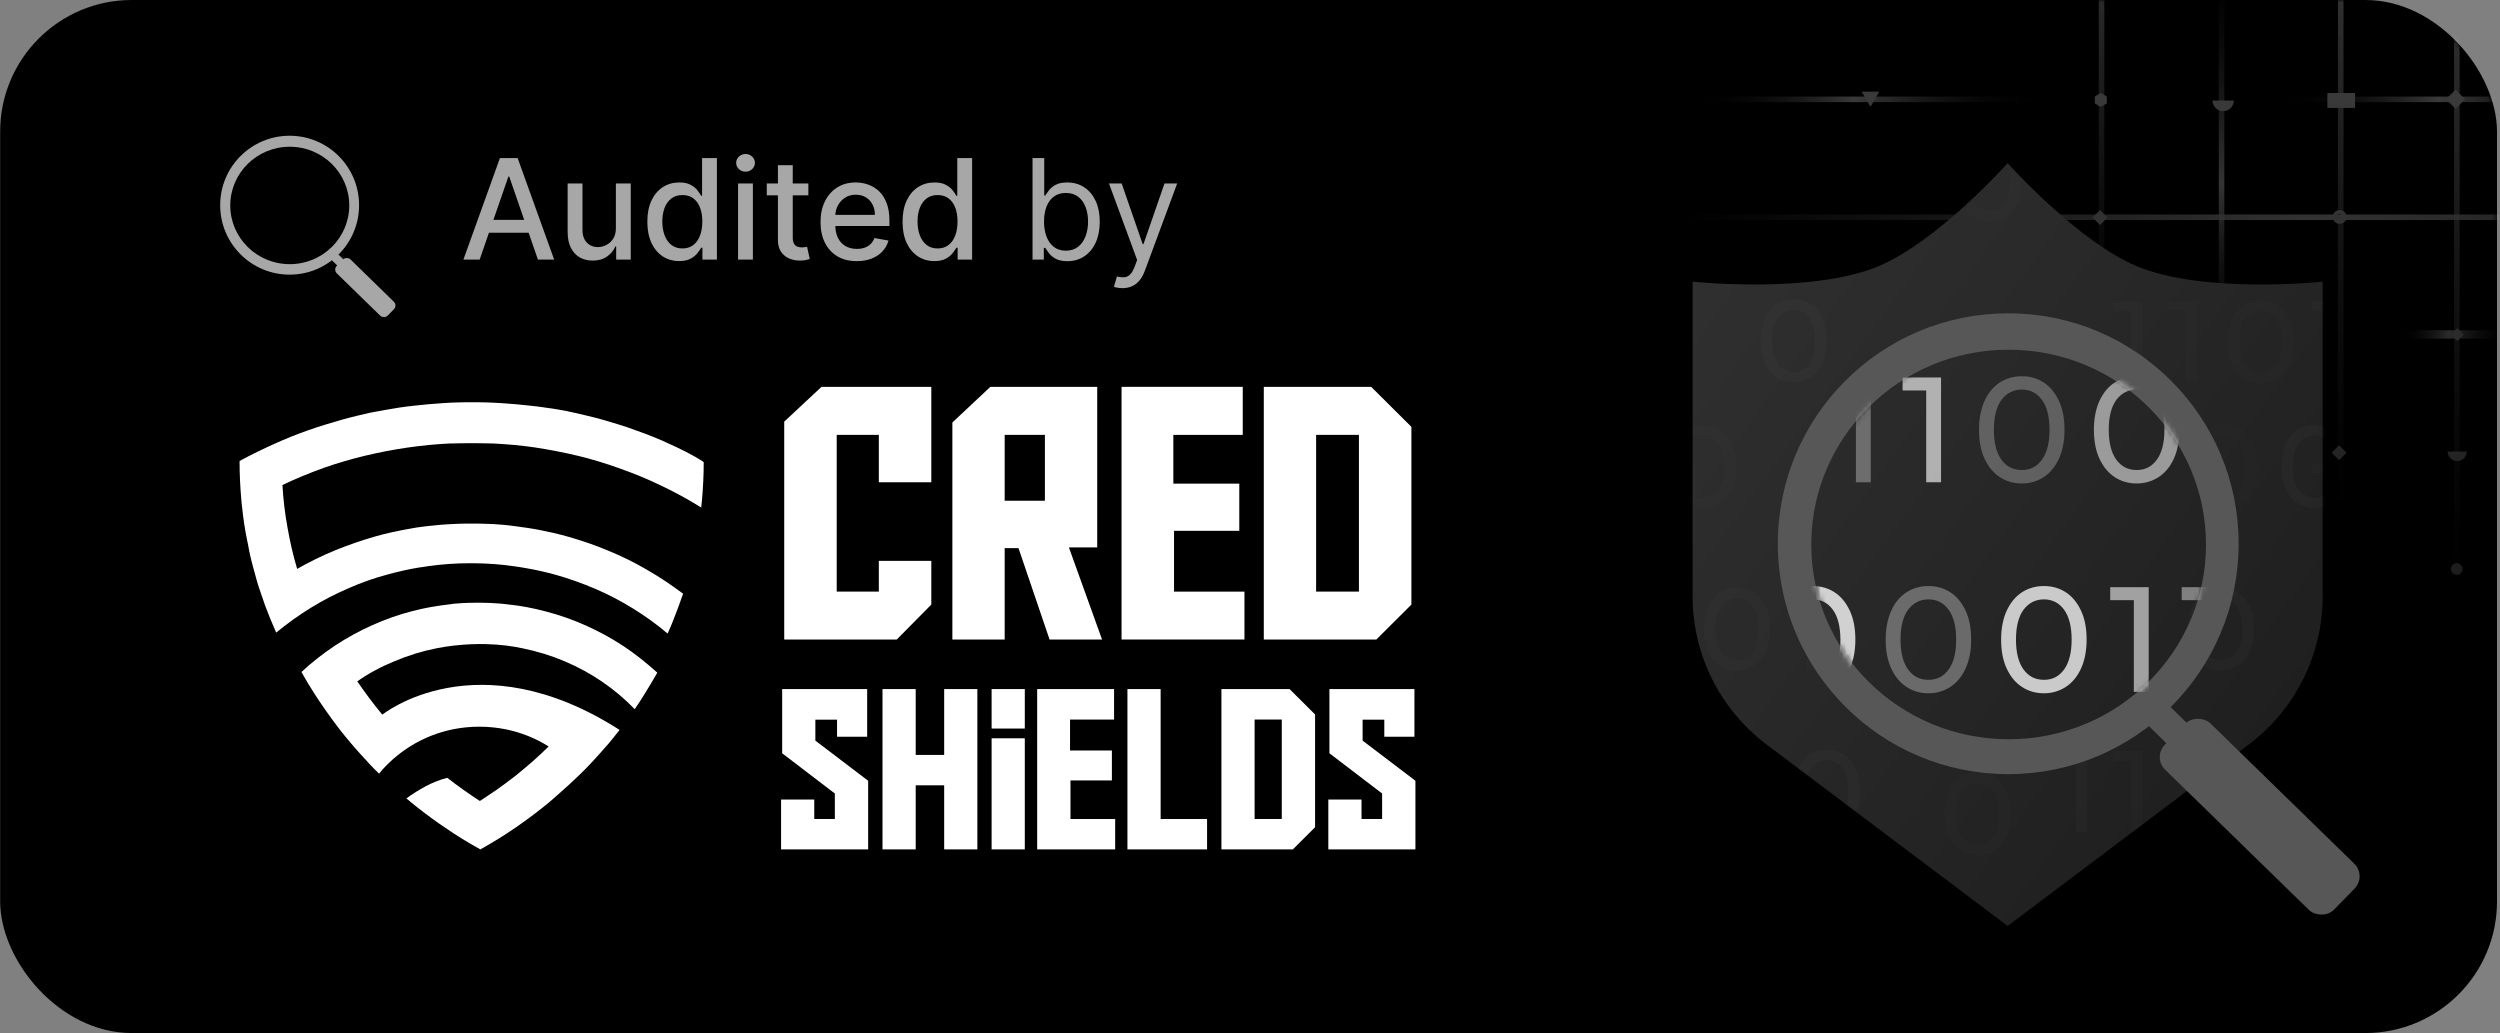 <svg width="484" height="200" viewBox="0 0 484 200" fill="none" xmlns="http://www.w3.org/2000/svg">
<rect x="0" y="0" width="484" height="200" fill="#808080" stroke="none"/>
<rect x="0.031" width="483.39" height="199.997" rx="25.482" fill="black"/>
<mask id="mask0_2040_271" style="mask-type:alpha" maskUnits="userSpaceOnUse" x="0" y="0" width="484" height="200">
<rect x="0.031" width="483.39" height="199.997" rx="25.482" fill="url(#paint0_linear_2040_271)"/>
</mask>
<g mask="url(#mask0_2040_271)">
<g opacity="0.5">
<g opacity="0.5">
<path d="M430.094 -9.988V73.421" stroke="url(#paint1_linear_2040_271)" stroke-width="1.078"/>
<path d="M508.477 19.235L441.749 19.235" stroke="url(#paint2_linear_2040_271)" stroke-width="1.078"/>
<path d="M395.445 19.235L328.718 19.235" stroke="url(#paint3_linear_2040_271)" stroke-width="1.078"/>
<path d="M485.82 64.751H464.402" stroke="url(#paint4_linear_2040_271)" stroke-width="1.617"/>
<line x1="475.648" y1="-82.686" x2="475.648" y2="146.536" stroke="url(#paint5_linear_2040_271)" stroke-width="1.078"/>
<line x1="453.164" y1="-82.686" x2="453.164" y2="146.536" stroke="url(#paint6_linear_2040_271)" stroke-width="1.078"/>
<line x1="406.859" y1="-82.686" x2="406.859" y2="146.536" stroke="url(#paint7_linear_2040_271)" stroke-width="1.078"/>
<line x1="635.543" y1="42.06" x2="315.085" y2="42.06" stroke="url(#paint8_linear_2040_271)" stroke-width="1.078"/>
<rect x="384.867" y="40.665" width="2.039" height="2.039" transform="rotate(45 384.867 40.665)" fill="white"/>
<rect x="452.844" y="86.202" width="2.039" height="2.039" transform="rotate(45 452.844 86.202)" fill="white"/>
<rect x="475.723" y="63.543" width="1.748" height="1.748" transform="rotate(45 475.723 63.543)" fill="white"/>
<rect x="475.391" y="17.348" width="2.622" height="2.622" transform="rotate(45 475.391 17.348)" fill="white"/>
<rect x="430.426" y="109.037" width="2.039" height="2.039" transform="rotate(45 430.426 109.037)" fill="white"/>
<rect x="406.559" y="40.665" width="2.039" height="2.039" transform="rotate(45 406.559 40.665)" fill="white"/>
<rect x="455.938" y="18.006" width="2.883" height="5.355" transform="rotate(90 455.938 18.006)" fill="white"/>
<path d="M454.291 42.004C454.291 42.743 453.691 43.342 452.952 43.342C452.213 43.342 451.613 42.743 451.613 42.004C451.613 41.264 452.213 40.665 452.952 40.665C453.691 40.665 454.291 41.264 454.291 42.004ZM452.328 42.004C452.328 42.348 452.608 42.627 452.952 42.627C453.296 42.627 453.576 42.348 453.576 42.004C453.576 41.659 453.296 41.38 452.952 41.38C452.608 41.38 452.328 41.659 452.328 42.004Z" fill="white"/>
<path d="M339.464 108.817L341.159 111.752H337.77L339.464 108.817Z" fill="white"/>
<path d="M362.118 20.685L360.423 17.75L363.812 17.75L362.118 20.685Z" fill="white"/>
<path d="M406.714 18.006L407.296 18.336L407.873 18.675L407.878 19.345L407.873 20.014L407.296 20.353L406.714 20.683L406.131 20.353L405.554 20.014L405.549 19.345L405.554 18.675L406.131 18.336L406.714 18.006Z" fill="white"/>
<path d="M429.48 63.297L430.254 63.291L431.028 63.297L431.42 63.964L431.801 64.637L431.42 65.31L431.028 65.976L430.254 65.983L429.48 65.976L429.088 65.31L428.707 64.637L429.088 63.964L429.48 63.297Z" fill="white"/>
<path d="M362.23 108.817L363.03 109.364L363.797 109.956L363.524 110.886L363.198 111.798L362.23 111.826L361.261 111.798L360.935 110.886L360.663 109.956L361.43 109.364L362.23 108.817Z" fill="white"/>
<path d="M428.35 19.459C428.35 19.73 428.403 19.997 428.507 20.247C428.61 20.497 428.762 20.724 428.953 20.915C429.144 21.107 429.371 21.258 429.621 21.362C429.871 21.465 430.139 21.519 430.409 21.519C430.68 21.519 430.948 21.465 431.197 21.362C431.447 21.258 431.674 21.107 431.866 20.915C432.057 20.724 432.208 20.497 432.312 20.247C432.415 19.997 432.469 19.73 432.469 19.459L430.409 19.459L428.35 19.459Z" fill="white"/>
<path d="M473.859 87.423C473.859 87.666 473.907 87.907 474 88.132C474.094 88.357 474.23 88.561 474.402 88.734C474.574 88.906 474.779 89.042 475.004 89.135C475.228 89.228 475.469 89.276 475.713 89.276C475.956 89.276 476.197 89.228 476.422 89.135C476.647 89.042 476.851 88.906 477.024 88.734C477.196 88.561 477.332 88.357 477.425 88.132C477.518 87.907 477.566 87.666 477.566 87.423L475.713 87.423L473.859 87.423Z" fill="white"/>
<path d="M407.145 108.211C406.875 108.211 406.607 108.264 406.357 108.368C406.107 108.471 405.88 108.623 405.689 108.814C405.498 109.006 405.346 109.233 405.243 109.482C405.139 109.732 405.086 110 405.086 110.271C405.086 110.541 405.139 110.809 405.243 111.059C405.346 111.309 405.498 111.536 405.689 111.727C405.88 111.918 406.107 112.07 406.357 112.173C406.607 112.277 406.875 112.33 407.145 112.33L407.145 110.271L407.145 108.211Z" fill="white"/>
<path d="M360.383 86.598H364.09L363.472 88.657H361.104L360.383 86.598Z" fill="white"/>
<rect x="429.766" y="85.982" width="1.03" height="2.883" rx="0.515" fill="white"/>
<circle cx="475.625" cy="110.17" r="1.133" fill="white"/>
</g>
</g>
</g>
<path d="M129.089 85.707C128.769 85.556 128.45 85.435 128.163 85.284C125.992 84.347 123.758 83.53 121.523 82.744C120.917 82.563 120.342 82.382 119.735 82.17C117.724 81.535 115.713 80.96 113.638 80.477C112.84 80.295 112.01 80.114 111.18 79.902C109.329 79.479 107.414 79.147 105.53 78.905C104.573 78.753 103.583 78.632 102.657 78.542C100.87 78.33 99.05 78.179 97.231 78.058C96.209 77.998 95.188 77.937 94.102 77.907C93.176 77.877 92.283 77.877 91.325 77.877C90.463 77.877 89.633 77.877 88.739 77.907C87.718 77.937 86.632 77.967 85.611 78.058C83.791 78.179 81.972 78.33 80.184 78.542C79.195 78.663 78.237 78.753 77.311 78.905C75.428 79.207 73.513 79.54 71.661 79.902C70.831 80.084 70.033 80.265 69.203 80.477C67.16 80.96 65.117 81.535 63.106 82.17C62.499 82.351 61.925 82.533 61.286 82.744C59.02 83.5 56.817 84.316 54.647 85.254C54.328 85.405 54.008 85.526 53.689 85.677C51.199 86.765 48.741 87.975 46.379 89.245C46.379 91.845 46.507 94.354 46.73 96.863C46.762 97.287 46.794 97.649 46.858 98.073C47.081 100.28 47.4 102.457 47.847 104.603C47.975 105.268 48.135 105.903 48.23 106.599C48.614 108.503 49.156 110.378 49.667 112.222C49.89 113.038 50.178 113.915 50.465 114.731C51.008 116.424 51.614 118.057 52.285 119.69C52.667 120.627 53.083 121.564 53.466 122.471C55.604 120.718 57.871 119.085 60.233 117.634C62.531 116.213 64.957 114.973 67.479 113.885C69.937 112.796 72.491 111.889 75.141 111.194C77.024 110.68 79.003 110.227 80.982 109.894C81.748 109.773 82.483 109.682 83.249 109.561C85.739 109.229 88.228 109.047 90.814 109.047C90.974 109.047 91.133 109.047 91.293 109.047C91.485 109.047 91.74 109.047 91.931 109.047C94.517 109.078 97.039 109.259 99.497 109.622C100.263 109.743 101.029 109.834 101.795 109.985C103.775 110.317 105.722 110.771 107.605 111.285C110.255 112.041 112.776 112.948 115.266 114.006C117.788 115.094 120.214 116.364 122.513 117.785C124.875 119.236 127.141 120.869 129.248 122.653C129.695 121.715 130.078 120.748 130.461 119.78C131.1 118.208 131.674 116.545 132.249 114.943C129.982 113.25 127.652 111.678 125.162 110.257C122.8 108.866 120.31 107.657 117.724 106.599C115.234 105.54 112.649 104.664 109.999 103.908C109.042 103.636 108.052 103.394 107.062 103.152C105.403 102.789 103.711 102.426 101.987 102.184C100.518 101.973 99.018 101.761 97.518 101.61C96.305 101.489 95.028 101.429 93.751 101.398C92.921 101.368 92.091 101.368 91.229 101.368C90.431 101.368 89.697 101.368 88.899 101.398C87.622 101.429 86.377 101.519 85.132 101.61C83.632 101.731 82.131 101.912 80.663 102.124C78.971 102.396 77.311 102.729 75.651 103.091C74.662 103.303 73.672 103.575 72.683 103.847C70.033 104.603 67.447 105.51 64.957 106.508C62.372 107.566 59.882 108.806 57.52 110.136C57.52 110.106 57.488 110.015 57.488 109.985C56.722 107.445 56.147 104.845 55.668 102.184C55.668 102.124 55.636 102.064 55.636 102.003C55.157 99.343 54.838 96.652 54.679 93.9C57.264 92.661 59.914 91.573 62.627 90.605C62.659 90.605 62.659 90.575 62.691 90.575C65.341 89.638 68.086 88.851 70.831 88.186H70.863C73.513 87.551 76.194 87.037 78.939 86.644C78.971 86.644 79.067 86.644 79.131 86.614C81.748 86.251 84.398 85.979 87.079 85.858C87.143 85.858 87.271 85.858 87.367 85.858C88.644 85.828 89.952 85.798 91.229 85.798C92.57 85.798 93.975 85.828 95.251 85.858C95.315 85.858 95.443 85.858 95.539 85.858C98.22 86.01 100.87 86.221 103.487 86.614C103.551 86.614 103.615 86.614 103.679 86.644C106.424 87.068 109.105 87.582 111.755 88.216H111.787C114.564 88.882 117.277 89.728 119.927 90.665C119.959 90.665 119.991 90.665 119.991 90.696C122.736 91.663 125.386 92.752 127.939 93.991C130.621 95.261 133.238 96.682 135.76 98.254C135.792 97.831 135.824 97.377 135.888 96.984C136.111 94.505 136.239 91.996 136.239 89.456C134.1 88.035 131.642 86.856 129.089 85.707Z" fill="white"/>
<path d="M113.423 121.104C110.914 119.983 108.309 119.049 105.607 118.364C103.292 117.741 100.847 117.274 98.435 117.025C97.953 116.994 97.47 116.9 97.052 116.869C95.605 116.745 94.157 116.682 92.678 116.682C91.231 116.682 89.848 116.714 88.465 116.838C87.982 116.869 87.532 116.9 87.082 116.994C84.605 117.274 82.225 117.679 79.877 118.301C77.175 118.986 74.538 119.92 72.062 121.041C69.553 122.162 67.173 123.47 64.889 124.964C62.574 126.521 60.386 128.202 58.36 130.102C59.164 131.565 60.033 132.997 60.965 134.429C61.577 135.363 62.156 136.266 62.799 137.169C63.796 138.601 64.793 139.971 65.854 141.341C66.498 142.151 67.141 142.96 67.816 143.739C69.006 145.171 70.26 146.51 71.515 147.88C72.126 148.533 72.737 149.156 73.38 149.779C75.085 147.693 77.175 145.887 79.523 144.424C82.032 142.867 84.862 141.746 87.886 141.154C89.494 140.843 91.102 140.687 92.839 140.687C94.608 140.687 96.28 140.874 97.888 141.186C100.912 141.808 103.71 142.929 106.219 144.517C104.257 146.447 102.198 148.253 100.043 149.997C99.979 150.059 99.882 150.121 99.818 150.184C99.593 150.37 99.336 150.557 99.111 150.713C98.628 151.087 98.146 151.46 97.631 151.834C97.599 151.865 97.535 151.896 97.502 151.927C97.052 152.27 96.602 152.581 96.119 152.923C95.959 153.048 95.766 153.173 95.605 153.266C95.251 153.515 94.897 153.764 94.543 153.982C93.997 154.356 93.45 154.698 92.903 155.072C90.748 153.671 88.626 152.176 86.599 150.588C83.608 151.336 81.083 152.861 78.67 154.574C78.895 154.76 78.88 154.76 79.138 154.947C79.234 155.041 79.33 155.134 79.491 155.259C81.292 156.722 83.158 158.154 85.088 159.493C85.409 159.711 85.731 159.929 86.052 160.147C88.272 161.704 90.587 163.105 93 164.443C94.157 163.79 95.315 163.105 96.441 162.42C97.567 161.735 98.692 160.987 99.786 160.24C100.14 160.022 100.494 159.742 100.847 159.493C102.713 158.185 104.546 156.784 106.315 155.321C106.605 155.072 106.894 154.823 107.183 154.574C107.441 154.356 107.698 154.138 107.923 153.92C109.435 152.612 110.914 151.242 112.362 149.841C113.037 149.187 113.68 148.533 114.324 147.849C115.546 146.541 116.768 145.171 117.926 143.832C118.601 143.023 119.277 142.182 119.952 141.31C92.26 123.594 74.024 138.352 74.024 138.352C73.959 138.29 73.895 138.197 73.831 138.134C72.19 136.142 70.647 134.056 69.167 131.907C71.386 130.351 73.831 129.043 76.371 128.016C79.009 126.895 81.743 126.054 84.573 125.494C86.792 125.058 89.076 124.809 91.391 124.715C91.874 124.715 92.356 124.684 92.839 124.684C93.386 124.684 93.9 124.684 94.447 124.715C96.763 124.778 99.046 125.058 101.233 125.525C104.096 126.116 106.83 126.957 109.435 128.078C111.976 129.168 114.388 130.475 116.607 132.001C118.891 133.558 120.981 135.332 122.879 137.294C123.522 136.36 124.165 135.395 124.744 134.429C125.613 133.028 126.449 131.658 127.253 130.226C125.13 128.327 122.975 126.583 120.66 125.058C118.344 123.532 115.932 122.224 113.423 121.104Z" fill="white"/>
<path d="M170.141 114.54V108.586H180.302V117.043L173.617 123.809H151.826V81.624L159.046 74.892H180.302V93.362H170.141V84.195H161.987V114.54H170.141Z" fill="white"/>
<path d="M203.195 123.809L197.18 106.116H194.506V123.809H184.379V81.793L191.732 74.892H212.42V105.981H206.939L213.356 123.809H203.195ZM202.293 96.948V84.195H194.506V96.948H202.293Z" fill="white"/>
<path d="M217.132 74.892H240.594V84.195H227.159V93.633H239.926V102.767H227.292V114.54H240.928V123.809H217.132V74.892Z" fill="white"/>
<path d="M244.672 74.892H265.46L273.247 82.638V117.043L266.463 123.809H244.672V74.892ZM263.087 114.54V84.195H254.798V114.54H263.087Z" fill="white"/>
<path d="M168.075 164.443H151.216V154.784H157.641V158.562H161.628V153.625L151.428 145.833V133.404H167.884V142.634H162.052V139.329H157.854V143.386L168.075 151.156V164.443Z" fill="white"/>
<path d="M177.279 146.155H182.793V133.404H189.218V164.443H182.793V152.036H177.279V164.443H170.853V133.404H177.279V146.155Z" fill="white"/>
<path d="M198.401 142.935V164.443H191.975V142.935H198.401ZM198.401 133.404V141.046H191.975V133.404H198.401Z" fill="white"/>
<path d="M200.797 133.404H215.685V139.307H207.159V145.296H215.26V151.092H207.244V158.562H215.897V164.443H200.797V133.404Z" fill="white"/>
<path d="M218.272 164.443V133.404H224.698V158.562H233.689V164.443H218.272Z" fill="white"/>
<path d="M236.467 133.404H249.658L254.599 138.32V160.15L250.294 164.443H236.467V133.404ZM248.152 158.562V139.307H242.893V158.562H248.152Z" fill="white"/>
<path d="M274.025 164.443H257.165V154.784H263.591V158.562H267.578V153.625L257.377 145.833V133.404H273.834V142.634H268.002V139.329H263.803V143.386L274.025 151.156V164.443Z" fill="white"/>
<path d="M92.863 50.258H89.715L96.788 30.602H100.214L107.288 50.258H104.14L98.583 34.172H98.429L92.863 50.258ZM93.391 42.561H103.602V45.056H93.391V42.561ZM119.234 44.144V35.516H122.114V50.258H119.292V47.705H119.138C118.799 48.492 118.255 49.148 117.507 49.672C116.765 50.191 115.84 50.45 114.733 50.45C113.786 50.45 112.948 50.242 112.219 49.826C111.496 49.404 110.926 48.78 110.51 47.954C110.101 47.129 109.896 46.108 109.896 44.893V35.516H112.766V44.547C112.766 45.552 113.044 46.352 113.601 46.947C114.157 47.542 114.88 47.839 115.77 47.839C116.307 47.839 116.841 47.705 117.372 47.436C117.91 47.167 118.355 46.761 118.706 46.217C119.065 45.673 119.241 44.982 119.234 44.144ZM131.488 50.546C130.298 50.546 129.236 50.242 128.302 49.634C127.374 49.02 126.644 48.146 126.113 47.014C125.589 45.875 125.326 44.509 125.326 42.916C125.326 41.322 125.592 39.96 126.123 38.827C126.66 37.695 127.396 36.828 128.33 36.226C129.265 35.625 130.323 35.324 131.507 35.324C132.422 35.324 133.158 35.478 133.715 35.785C134.278 36.086 134.713 36.437 135.02 36.84C135.333 37.244 135.577 37.599 135.749 37.906H135.922V30.602H138.792V50.258H135.989V47.964H135.749C135.577 48.278 135.327 48.636 135.001 49.039C134.681 49.442 134.239 49.794 133.676 50.095C133.113 50.395 132.384 50.546 131.488 50.546ZM132.121 48.098C132.947 48.098 133.644 47.881 134.214 47.446C134.79 47.004 135.225 46.393 135.519 45.613C135.82 44.832 135.97 43.923 135.97 42.887C135.97 41.863 135.823 40.967 135.529 40.2C135.234 39.432 134.802 38.834 134.233 38.405C133.663 37.976 132.96 37.762 132.121 37.762C131.258 37.762 130.538 37.986 129.962 38.434C129.386 38.882 128.951 39.493 128.657 40.267C128.369 41.041 128.225 41.914 128.225 42.887C128.225 43.872 128.372 44.758 128.666 45.545C128.961 46.332 129.396 46.956 129.972 47.417C130.554 47.871 131.27 48.098 132.121 48.098ZM142.887 50.258V35.516H145.757V50.258H142.887ZM144.337 33.241C143.838 33.241 143.409 33.075 143.051 32.742C142.699 32.403 142.523 32 142.523 31.533C142.523 31.06 142.699 30.657 143.051 30.324C143.409 29.985 143.838 29.815 144.337 29.815C144.836 29.815 145.261 29.985 145.613 30.324C145.971 30.657 146.151 31.06 146.151 31.533C146.151 32 145.971 32.403 145.613 32.742C145.261 33.075 144.836 33.241 144.337 33.241ZM156.499 35.516V37.819H148.447V35.516H156.499ZM150.606 31.984H153.476V45.929C153.476 46.486 153.559 46.905 153.725 47.187C153.892 47.462 154.106 47.651 154.368 47.753C154.637 47.849 154.928 47.897 155.242 47.897C155.472 47.897 155.674 47.881 155.846 47.849C156.019 47.817 156.154 47.791 156.25 47.772L156.768 50.143C156.601 50.207 156.365 50.271 156.058 50.335C155.751 50.405 155.367 50.443 154.906 50.45C154.151 50.463 153.447 50.328 152.794 50.047C152.142 49.765 151.614 49.33 151.211 48.741C150.808 48.153 150.606 47.414 150.606 46.524V31.984ZM165.869 50.555C164.416 50.555 163.165 50.245 162.116 49.624C161.073 48.997 160.267 48.118 159.697 46.985C159.134 45.846 158.853 44.512 158.853 42.983C158.853 41.473 159.134 40.142 159.697 38.99C160.267 37.839 161.06 36.94 162.078 36.293C163.101 35.647 164.298 35.324 165.667 35.324C166.499 35.324 167.305 35.462 168.086 35.737C168.866 36.012 169.567 36.444 170.188 37.032C170.808 37.621 171.298 38.386 171.656 39.326C172.014 40.26 172.193 41.396 172.193 42.733V43.751H160.475V41.601H169.381C169.381 40.846 169.228 40.177 168.921 39.595C168.614 39.006 168.182 38.542 167.625 38.203C167.075 37.864 166.429 37.695 165.686 37.695C164.88 37.695 164.176 37.893 163.575 38.29C162.98 38.68 162.519 39.192 162.193 39.825C161.873 40.452 161.713 41.134 161.713 41.87V43.549C161.713 44.535 161.886 45.373 162.231 46.064C162.583 46.755 163.073 47.283 163.7 47.647C164.327 48.006 165.059 48.185 165.897 48.185C166.441 48.185 166.937 48.108 167.385 47.954C167.833 47.794 168.22 47.558 168.546 47.244C168.873 46.931 169.122 46.544 169.295 46.083L172.011 46.572C171.794 47.372 171.403 48.073 170.84 48.674C170.284 49.269 169.583 49.733 168.738 50.066C167.9 50.392 166.944 50.555 165.869 50.555ZM180.896 50.546C179.706 50.546 178.644 50.242 177.71 49.634C176.782 49.02 176.052 48.146 175.521 47.014C174.997 45.875 174.734 44.509 174.734 42.916C174.734 41.322 175 39.96 175.531 38.827C176.068 37.695 176.804 36.828 177.738 36.226C178.673 35.625 179.732 35.324 180.915 35.324C181.83 35.324 182.566 35.478 183.123 35.785C183.686 36.086 184.121 36.437 184.428 36.84C184.741 37.244 184.985 37.599 185.157 37.906H185.33V30.602H188.2V50.258H185.397V47.964H185.157C184.985 48.278 184.735 48.636 184.409 49.039C184.089 49.442 183.647 49.794 183.084 50.095C182.521 50.395 181.792 50.546 180.896 50.546ZM181.529 48.098C182.355 48.098 183.052 47.881 183.622 47.446C184.198 47.004 184.633 46.393 184.927 45.613C185.228 44.832 185.378 43.923 185.378 42.887C185.378 41.863 185.231 40.967 184.937 40.2C184.642 39.432 184.21 38.834 183.641 38.405C183.071 37.976 182.368 37.762 181.529 37.762C180.666 37.762 179.946 37.986 179.37 38.434C178.794 38.882 178.359 39.493 178.065 40.267C177.777 41.041 177.633 41.914 177.633 42.887C177.633 43.872 177.78 44.758 178.074 45.545C178.369 46.332 178.804 46.956 179.38 47.417C179.962 47.871 180.678 48.098 181.529 48.098ZM199.899 50.258V30.602H202.164V37.858H202.356C202.522 37.602 202.753 37.276 203.047 36.879C203.348 36.476 203.776 36.117 204.333 35.804C204.896 35.484 205.658 35.324 206.617 35.324C207.859 35.324 208.953 35.634 209.9 36.255C210.847 36.876 211.586 37.755 212.117 38.894C212.648 40.033 212.913 41.377 212.913 42.925C212.913 44.486 212.648 45.84 212.117 46.985C211.586 48.124 210.85 49.007 209.909 49.634C208.969 50.255 207.884 50.565 206.656 50.565C205.709 50.565 204.951 50.408 204.381 50.095C203.812 49.775 203.373 49.413 203.066 49.01C202.759 48.601 202.522 48.261 202.356 47.993H202.087V50.258H199.899ZM202.126 42.887C202.126 44 202.289 44.982 202.615 45.833C202.941 46.678 203.418 47.34 204.045 47.82C204.672 48.294 205.44 48.53 206.349 48.53C207.296 48.53 208.086 48.281 208.719 47.782C209.359 47.276 209.839 46.598 210.159 45.747C210.485 44.89 210.648 43.936 210.648 42.887C210.648 41.85 210.488 40.916 210.168 40.084C209.855 39.246 209.378 38.584 208.738 38.098C208.105 37.605 207.308 37.359 206.349 37.359C205.427 37.359 204.653 37.592 204.026 38.059C203.399 38.52 202.925 39.166 202.606 39.998C202.286 40.824 202.126 41.786 202.126 42.887ZM217.309 55.786C216.925 55.786 216.583 55.754 216.282 55.69C215.981 55.632 215.773 55.575 215.658 55.517L216.234 53.521C216.784 53.662 217.271 53.713 217.693 53.675C218.115 53.636 218.489 53.447 218.816 53.108C219.149 52.776 219.452 52.235 219.728 51.486L220.15 50.335L214.698 35.516H217.155L221.225 47.263H221.378L225.448 35.516H227.905L221.647 52.408C221.366 53.169 221.017 53.799 220.601 54.298C220.185 54.804 219.702 55.178 219.152 55.421C218.608 55.664 217.994 55.786 217.309 55.786Z" fill="#A7A7A7"/>
<path fill-rule="evenodd" clip-rule="evenodd" d="M56.072 53.173C63.498 53.173 69.519 47.153 69.519 39.726C69.519 32.3 63.498 26.279 56.072 26.279C48.645 26.279 42.625 32.3 42.625 39.726C42.625 47.153 48.645 53.173 56.072 53.173ZM56.097 51.142C62.459 51.142 67.615 46.053 67.615 39.776C67.615 33.498 62.459 28.409 56.097 28.409C49.736 28.409 44.579 33.498 44.579 39.776C44.579 46.053 49.736 51.142 56.097 51.142Z" fill="#A7A7A7"/>
<rect x="64.098" y="50.233" width="1.68" height="1.968" transform="rotate(-45.726 64.098 50.233)" fill="#A7A7A7"/>
<rect x="64.473" y="52.209" width="3.781" height="13.787" rx="1.026" transform="rotate(-45.726 64.473 52.209)" fill="#A7A7A7"/>
<path d="M327.691 54.529V115.462C327.691 126.736 332.995 137.357 342.014 144.146L388.681 179.271L435.349 144.146C444.368 137.357 449.671 126.736 449.671 115.462V54.529C449.671 54.529 426.684 56.983 413.677 51.535C402.15 46.707 388.681 31.576 388.681 31.576C388.681 31.576 375.213 46.707 363.685 51.535C350.679 56.983 327.691 54.529 327.691 54.529Z" fill="url(#paint9_linear_2040_271)"/>
<g opacity="0.1">
<mask id="mask1_2040_271" style="mask-type:alpha" maskUnits="userSpaceOnUse" x="327" y="31" width="123" height="149">
<path d="M327.695 54.532V115.465C327.695 126.739 332.998 137.36 342.018 144.149L388.685 179.274L435.353 144.149C444.372 137.36 449.675 126.739 449.675 115.465V54.532C449.675 54.532 426.688 56.985 413.681 51.538C402.154 46.71 388.685 31.579 388.685 31.579C388.685 31.579 375.216 46.71 363.689 51.538C350.683 56.985 327.695 54.532 327.695 54.532Z" fill="#AEAEAE"/>
</mask>
<g mask="url(#mask1_2040_271)">
<path opacity="0.66" d="M332.954 41.85C331.99 41.219 331.236 40.29 330.675 39.081C330.114 37.871 329.852 36.434 329.852 34.769C329.852 33.104 330.132 31.667 330.675 30.458C331.219 29.248 331.99 28.32 332.954 27.689C333.918 27.058 335.022 26.742 336.266 26.742C337.511 26.742 338.597 27.058 339.561 27.689C340.525 28.32 341.279 29.248 341.84 30.458C342.401 31.667 342.663 33.104 342.663 34.769C342.663 36.434 342.383 37.871 341.84 39.081C341.296 40.29 340.525 41.219 339.561 41.85C338.597 42.481 337.493 42.814 336.266 42.814C335.039 42.814 333.918 42.498 332.954 41.85ZM339.281 39.256C340.034 38.222 340.42 36.732 340.42 34.769C340.42 32.806 340.034 31.317 339.281 30.282C338.527 29.248 337.511 28.74 336.266 28.74C335.022 28.74 333.988 29.266 333.217 30.282C332.463 31.317 332.077 32.806 332.077 34.769C332.077 36.732 332.463 38.222 333.217 39.256C333.97 40.29 334.987 40.798 336.266 40.798C337.546 40.798 338.527 40.29 339.281 39.256Z" fill="#575757"/>
<path opacity="0.44" d="M351.887 26.895V42.599H349.661V28.841H346.121V26.895H351.887Z" fill="#575757"/>
<path opacity="0.39" d="M362.426 26.895V42.599H360.201V28.841H356.66V26.895H362.426Z" fill="#575757"/>
<path opacity="0.79" d="M372.989 26.895V42.599H370.763V28.841H367.223V26.895H372.989Z" fill="#575757"/>
<path opacity="0.33" d="M381.743 41.85C380.779 41.219 380.025 40.29 379.464 39.081C378.904 37.871 378.641 36.434 378.641 34.769C378.641 33.104 378.921 31.667 379.464 30.458C380.008 29.248 380.779 28.32 381.743 27.689C382.707 27.058 383.811 26.742 385.055 26.742C386.3 26.742 387.386 27.058 388.35 27.689C389.314 28.32 390.068 29.248 390.629 30.458C391.19 31.667 391.452 33.104 391.452 34.769C391.452 36.434 391.172 37.871 390.629 39.081C390.068 40.29 389.314 41.219 388.35 41.85C387.386 42.481 386.282 42.814 385.055 42.814C383.828 42.814 382.707 42.498 381.743 41.85ZM388.07 39.256C388.824 38.222 389.209 36.732 389.209 34.769C389.209 32.806 388.824 31.317 388.07 30.282C387.316 29.248 386.3 28.74 385.055 28.74C383.811 28.74 382.777 29.266 382.006 30.282C381.252 31.317 380.866 32.806 380.866 34.769C380.866 36.732 381.252 38.222 382.006 39.256C382.759 40.29 383.776 40.798 385.055 40.798C386.335 40.798 387.316 40.29 388.07 39.256Z" fill="#575757"/>
<path opacity="0.67" d="M398.934 41.85C397.97 41.219 397.217 40.29 396.656 39.081C396.095 37.871 395.832 36.434 395.832 34.769C395.832 33.104 396.112 31.667 396.656 30.458C397.217 29.248 397.97 28.32 398.934 27.689C399.898 27.058 401.002 26.742 402.247 26.742C403.491 26.742 404.578 27.058 405.542 27.689C406.506 28.32 407.259 29.248 407.82 30.458C408.381 31.667 408.644 33.104 408.644 34.769C408.644 36.434 408.363 37.871 407.82 39.081C407.277 40.29 406.506 41.219 405.542 41.85C404.578 42.481 403.474 42.814 402.247 42.814C401.02 42.814 399.898 42.498 398.934 41.85ZM405.261 39.256C406.015 38.222 406.4 36.732 406.4 34.769C406.4 32.806 406.015 31.317 405.261 30.282C404.508 29.248 403.491 28.74 402.247 28.74C401.002 28.74 399.968 29.266 399.197 30.282C398.443 31.317 398.058 32.806 398.058 34.769C398.058 36.732 398.443 38.222 399.197 39.256C399.951 40.29 400.967 40.798 402.247 40.798C403.526 40.798 404.508 40.29 405.261 39.256Z" fill="#575757"/>
<path opacity="0.92" d="M417.887 26.895V42.599H415.661V28.841H412.121V26.895H417.887Z" fill="#575757"/>
<path opacity="0.69" d="M426.665 41.85C425.701 41.219 424.947 40.29 424.386 39.081C423.825 37.871 423.562 36.434 423.562 34.769C423.562 33.104 423.843 31.667 424.386 30.458C424.93 29.248 425.701 28.32 426.665 27.689C427.629 27.058 428.733 26.742 429.977 26.742C431.222 26.742 432.308 27.058 433.272 27.689C434.236 28.32 434.99 29.248 435.551 30.458C436.111 31.667 436.374 33.104 436.374 34.769C436.374 36.434 436.094 37.871 435.551 39.081C435.007 40.29 434.236 41.219 433.272 41.85C432.308 42.481 431.204 42.814 429.977 42.814C428.75 42.814 427.629 42.498 426.665 41.85ZM432.992 39.256C433.745 38.222 434.131 36.732 434.131 34.769C434.131 32.806 433.745 31.317 432.992 30.282C432.238 29.248 431.222 28.74 429.977 28.74C428.733 28.74 427.699 29.266 426.928 30.282C426.174 31.317 425.788 32.806 425.788 34.769C425.788 36.732 426.174 38.222 426.928 39.256C427.681 40.29 428.698 40.798 429.977 40.798C431.257 40.798 432.238 40.29 432.992 39.256Z" fill="#575757"/>
<path opacity="0.17" d="M443.899 41.85C442.935 41.219 442.181 40.29 441.621 39.081C441.06 37.871 440.797 36.434 440.797 34.769C440.797 33.104 441.077 31.667 441.621 30.458C442.164 29.248 442.935 28.32 443.899 27.689C444.863 27.058 445.967 26.742 447.212 26.742C448.456 26.742 449.543 27.058 450.507 27.689C451.471 28.32 452.224 29.248 452.785 30.458C453.346 31.667 453.609 33.104 453.609 34.769C453.609 36.434 453.328 37.871 452.785 39.081C452.242 40.29 451.471 41.219 450.507 41.85C449.543 42.481 448.438 42.814 447.212 42.814C445.985 42.814 444.863 42.498 443.899 41.85ZM450.226 39.256C450.98 38.222 451.365 36.732 451.365 34.769C451.365 32.806 450.98 31.317 450.226 30.282C449.472 29.248 448.456 28.74 447.212 28.74C445.967 28.74 444.933 29.266 444.162 30.282C443.408 31.317 443.023 32.806 443.023 34.769C443.023 36.732 443.408 38.222 444.162 39.256C444.916 40.29 445.932 40.798 447.212 40.798C448.491 40.798 449.472 40.29 450.226 39.256Z" fill="#575757"/>
<path opacity="0.98" d="M343.934 73.05C342.97 72.419 342.217 71.49 341.656 70.281C341.095 69.072 340.832 67.635 340.832 65.969C340.832 64.305 341.112 62.867 341.656 61.658C342.199 60.449 342.97 59.52 343.934 58.889C344.898 58.258 346.002 57.942 347.247 57.942C348.491 57.942 349.578 58.258 350.542 58.889C351.506 59.52 352.259 60.449 352.82 61.658C353.381 62.867 353.644 64.305 353.644 65.969C353.644 67.635 353.363 69.072 352.82 70.281C352.259 71.49 351.506 72.419 350.542 73.05C349.578 73.681 348.474 74.014 347.247 74.014C346.02 74.014 344.898 73.699 343.934 73.05ZM350.261 70.456C351.015 69.422 351.4 67.933 351.4 65.969C351.4 64.007 351.015 62.517 350.261 61.483C349.508 60.449 348.491 59.94 347.247 59.94C346.002 59.94 344.968 60.466 344.197 61.483C343.443 62.517 343.058 64.007 343.058 65.969C343.058 67.933 343.443 69.422 344.197 70.456C344.951 71.49 345.967 71.999 347.247 71.999C348.526 71.999 349.508 71.49 350.261 70.456Z" fill="#575757"/>
<path opacity="0.53" d="M414.794 58.337V74.041H412.568V60.282H409.027V58.337H414.794Z" fill="#575757"/>
<path opacity="0.41" d="M425.465 58.337V74.041H423.24V60.282H419.699V58.337H425.465Z" fill="#575757"/>
<path opacity="0.48" d="M434.372 73.27C433.408 72.639 432.654 71.71 432.093 70.501C431.532 69.291 431.27 67.854 431.27 66.189C431.27 64.524 431.55 63.087 432.093 61.878C432.637 60.668 433.408 59.739 434.372 59.108C435.336 58.478 436.44 58.162 437.684 58.162C438.929 58.162 440.015 58.478 440.979 59.108C441.943 59.739 442.697 60.668 443.258 61.878C443.818 63.087 444.081 64.524 444.081 66.189C444.081 67.854 443.801 69.291 443.258 70.501C442.697 71.71 441.943 72.639 440.979 73.27C440.015 73.901 438.911 74.234 437.684 74.234C436.457 74.234 435.336 73.918 434.372 73.27ZM440.699 70.676C441.452 69.642 441.838 68.152 441.838 66.189C441.838 64.226 441.452 62.736 440.699 61.703C439.945 60.668 438.929 60.16 437.684 60.16C436.44 60.16 435.406 60.686 434.635 61.703C433.881 62.736 433.495 64.226 433.495 66.189C433.495 68.152 433.881 69.642 434.635 70.676C435.388 71.71 436.405 72.218 437.684 72.218C438.964 72.218 439.945 71.71 440.699 70.676Z" fill="#575757"/>
<path opacity="0.74" d="M453.372 58.337V74.041H451.146V60.282H447.605V58.337H453.372Z" fill="#575757"/>
<path opacity="0.88" d="M328.067 89.734V105.438H325.841V91.68H322.301V89.734H328.067Z" fill="#575757"/>
<path opacity="0.34" d="M453.372 89.734V105.438H451.146V91.68H447.605V89.734H453.372Z" fill="#575757"/>
<path opacity="0.62" d="M326.391 97.412C325.427 96.782 324.674 95.853 324.113 94.643C323.552 93.434 323.289 91.997 323.289 90.332C323.289 88.667 323.569 87.23 324.113 86.02C324.674 84.811 325.427 83.882 326.391 83.251C327.355 82.62 328.459 82.305 329.704 82.305C330.948 82.305 332.035 82.62 332.999 83.251C333.963 83.882 334.716 84.811 335.277 86.02C335.838 87.23 336.101 88.667 336.101 90.332C336.101 91.997 335.82 93.434 335.277 94.643C334.716 95.853 333.963 96.782 332.999 97.412C332.035 98.043 330.931 98.376 329.704 98.376C328.477 98.376 327.355 98.061 326.391 97.412ZM332.718 94.819C333.472 93.784 333.858 92.295 333.858 90.332C333.858 88.369 333.472 86.879 332.718 85.845C331.965 84.811 330.948 84.303 329.704 84.303C328.459 84.303 327.425 84.829 326.654 85.845C325.901 86.879 325.515 88.369 325.515 90.332C325.515 92.295 325.901 93.784 326.654 94.819C327.408 95.853 328.424 96.361 329.704 96.361C330.983 96.361 331.965 95.853 332.718 94.819Z" fill="#575757"/>
<path opacity="0.19" d="M427.454 97.412C426.49 96.782 425.736 95.853 425.175 94.643C424.614 93.434 424.352 91.997 424.352 90.332C424.352 88.667 424.632 87.23 425.175 86.02C425.719 84.811 426.49 83.882 427.454 83.251C428.418 82.62 429.522 82.305 430.766 82.305C432.011 82.305 433.097 82.62 434.061 83.251C435.025 83.882 435.779 84.811 436.34 86.02C436.901 87.23 437.163 88.667 437.163 90.332C437.163 91.997 436.883 93.434 436.34 94.643C435.796 95.853 435.025 96.782 434.061 97.412C433.097 98.043 431.993 98.376 430.766 98.376C429.539 98.376 428.418 98.061 427.454 97.412ZM433.781 94.819C434.534 93.784 434.92 92.295 434.92 90.332C434.92 88.369 434.534 86.879 433.781 85.845C433.027 84.811 432.011 84.303 430.766 84.303C429.522 84.303 428.488 84.829 427.717 85.845C426.963 86.879 426.577 88.369 426.577 90.332C426.577 92.295 426.963 93.784 427.717 94.819C428.47 95.853 429.487 96.361 430.766 96.361C432.046 96.361 433.027 95.853 433.781 94.819Z" fill="#575757"/>
<path opacity="0.93" d="M444.778 97.412C443.814 96.782 443.06 95.853 442.5 94.643C441.939 93.434 441.676 91.997 441.676 90.332C441.676 88.667 441.956 87.23 442.5 86.02C443.043 84.811 443.814 83.882 444.778 83.251C445.742 82.62 446.846 82.305 448.09 82.305C449.335 82.305 450.421 82.62 451.385 83.251C452.349 83.882 453.103 84.811 453.664 86.02C454.225 87.23 454.488 88.667 454.488 90.332C454.488 91.997 454.207 93.434 453.664 94.643C453.121 95.853 452.349 96.782 451.385 97.412C450.421 98.043 449.317 98.376 448.09 98.376C446.864 98.376 445.742 98.061 444.778 97.412ZM451.105 94.819C451.859 93.784 452.244 92.295 452.244 90.332C452.244 88.369 451.859 86.879 451.105 85.845C450.351 84.811 449.335 84.303 448.09 84.303C446.846 84.303 445.812 84.829 445.041 85.845C444.287 86.879 443.902 88.369 443.902 90.332C443.902 92.295 444.287 93.784 445.041 94.819C445.795 95.853 446.811 96.361 448.09 96.361C449.37 96.361 450.351 95.853 451.105 94.819Z" fill="#575757"/>
<path opacity="0.66" d="M332.954 128.854C331.99 128.223 331.236 127.294 330.675 126.085C330.114 124.875 329.852 123.438 329.852 121.773C329.852 120.108 330.132 118.671 330.675 117.462C331.219 116.252 331.99 115.323 332.954 114.693C333.918 114.062 335.022 113.746 336.266 113.746C337.511 113.746 338.597 114.062 339.561 114.693C340.525 115.323 341.279 116.252 341.84 117.462C342.401 118.671 342.663 120.108 342.663 121.773C342.663 123.438 342.383 124.875 341.84 126.085C341.296 127.294 340.525 128.223 339.561 128.854C338.597 129.485 337.493 129.818 336.266 129.818C335.039 129.818 333.918 129.502 332.954 128.854ZM339.281 126.26C340.034 125.226 340.42 123.736 340.42 121.773C340.42 119.81 340.034 118.321 339.281 117.286C338.527 116.252 337.511 115.744 336.266 115.744C335.022 115.744 333.988 116.27 333.217 117.286C332.463 118.321 332.077 119.81 332.077 121.773C332.077 123.736 332.463 125.226 333.217 126.26C333.97 127.294 334.987 127.802 336.266 127.802C337.546 127.802 338.527 127.294 339.281 126.26Z" fill="#575757"/>
<path opacity="0.44" d="M351.887 113.899V129.603H349.661V115.845H346.121V113.899H351.887Z" fill="#575757"/>
<path opacity="0.69" d="M426.665 128.854C425.701 128.223 424.947 127.294 424.386 126.085C423.825 124.875 423.562 123.438 423.562 121.773C423.562 120.108 423.843 118.671 424.386 117.462C424.93 116.252 425.701 115.323 426.665 114.693C427.629 114.062 428.733 113.746 429.977 113.746C431.222 113.746 432.308 114.062 433.272 114.693C434.236 115.323 434.99 116.252 435.551 117.462C436.111 118.671 436.374 120.108 436.374 121.773C436.374 123.438 436.094 124.875 435.551 126.085C435.007 127.294 434.236 128.223 433.272 128.854C432.308 129.485 431.204 129.818 429.977 129.818C428.75 129.818 427.629 129.502 426.665 128.854ZM432.992 126.26C433.745 125.226 434.131 123.736 434.131 121.773C434.131 119.81 433.745 118.321 432.992 117.286C432.238 116.252 431.222 115.744 429.977 115.744C428.733 115.744 427.699 116.27 426.928 117.286C426.174 118.321 425.788 119.81 425.788 121.773C425.788 123.736 426.174 125.226 426.928 126.26C427.681 127.294 428.698 127.802 429.977 127.802C431.257 127.802 432.238 127.294 432.992 126.26Z" fill="#575757"/>
<path opacity="0.17" d="M443.899 128.854C442.935 128.223 442.181 127.294 441.621 126.085C441.06 124.875 440.797 123.438 440.797 121.773C440.797 120.108 441.077 118.671 441.621 117.462C442.164 116.252 442.935 115.323 443.899 114.693C444.863 114.062 445.967 113.746 447.212 113.746C448.456 113.746 449.543 114.062 450.507 114.693C451.471 115.323 452.224 116.252 452.785 117.462C453.346 118.671 453.609 120.108 453.609 121.773C453.609 123.438 453.328 124.875 452.785 126.085C452.242 127.294 451.471 128.223 450.507 128.854C449.543 129.485 448.438 129.818 447.212 129.818C445.985 129.818 444.863 129.502 443.899 128.854ZM450.226 126.26C450.98 125.226 451.365 123.736 451.365 121.773C451.365 119.81 450.98 118.321 450.226 117.286C449.472 116.252 448.456 115.744 447.212 115.744C445.967 115.744 444.933 116.27 444.162 117.286C443.408 118.321 443.023 119.81 443.023 121.773C443.023 123.736 443.408 125.226 444.162 126.26C444.916 127.294 445.932 127.802 447.212 127.802C448.491 127.802 449.472 127.294 450.226 126.26Z" fill="#575757"/>
<path opacity="0.11" d="M333.087 160.274C332.123 159.643 331.369 158.714 330.808 157.505C330.247 156.295 329.984 154.858 329.984 153.193C329.984 151.528 330.265 150.091 330.808 148.882C331.369 147.672 332.123 146.743 333.087 146.112C334.051 145.481 335.155 145.166 336.399 145.166C337.643 145.166 338.73 145.481 339.694 146.112C340.658 146.743 341.412 147.672 341.972 148.882C342.533 150.091 342.796 151.528 342.796 153.193C342.796 154.858 342.516 156.295 341.972 157.505C341.412 158.714 340.658 159.643 339.694 160.274C338.73 160.905 337.626 161.238 336.399 161.238C335.172 161.238 334.051 160.922 333.087 160.274ZM339.414 157.68C340.167 156.646 340.553 155.156 340.553 153.193C340.553 151.23 340.167 149.74 339.414 148.706C338.66 147.672 337.643 147.164 336.399 147.164C335.155 147.164 334.121 147.69 333.349 148.706C332.596 149.74 332.21 151.23 332.21 153.193C332.21 155.156 332.596 156.646 333.349 157.68C334.103 158.714 335.12 159.222 336.399 159.222C337.678 159.222 338.66 158.714 339.414 157.68Z" fill="#575757"/>
<path opacity="0.98" d="M350.387 160.274C349.423 159.643 348.67 158.714 348.109 157.505C347.548 156.295 347.285 154.858 347.285 153.193C347.285 151.528 347.566 150.091 348.109 148.882C348.652 147.672 349.423 146.743 350.387 146.112C351.351 145.481 352.455 145.166 353.7 145.166C354.944 145.166 356.031 145.481 356.995 146.112C357.959 146.743 358.712 147.672 359.273 148.882C359.834 150.091 360.097 151.528 360.097 153.193C360.097 154.858 359.817 156.295 359.273 157.505C358.712 158.714 357.959 159.643 356.995 160.274C356.031 160.905 354.927 161.238 353.7 161.238C352.473 161.238 351.351 160.922 350.387 160.274ZM356.714 157.68C357.468 156.646 357.854 155.156 357.854 153.193C357.854 151.23 357.468 149.74 356.714 148.706C355.961 147.672 354.944 147.164 353.7 147.164C352.455 147.164 351.421 147.69 350.65 148.706C349.897 149.74 349.511 151.23 349.511 153.193C349.511 155.156 349.897 156.646 350.65 157.68C351.404 158.714 352.42 159.222 353.7 159.222C354.979 159.222 355.961 158.714 356.714 157.68Z" fill="#575757"/>
<path opacity="0.39" d="M379.59 164.664C378.627 164.034 377.873 163.105 377.312 161.895C376.751 160.686 376.488 159.249 376.488 157.584C376.488 155.919 376.769 154.482 377.312 153.272C377.855 152.063 378.627 151.134 379.59 150.503C380.554 149.872 381.659 149.557 382.903 149.557C384.147 149.557 385.234 149.872 386.198 150.503C387.162 151.134 387.916 152.063 388.476 153.272C389.037 154.482 389.3 155.919 389.3 157.584C389.3 159.249 389.02 160.686 388.476 161.895C387.916 163.105 387.162 164.034 386.198 164.664C385.234 165.295 384.13 165.628 382.903 165.628C381.676 165.628 380.554 165.313 379.59 164.664ZM385.918 162.071C386.671 161.036 387.057 159.547 387.057 157.584C387.057 155.621 386.671 154.131 385.918 153.097C385.164 152.063 384.147 151.555 382.903 151.555C381.659 151.555 380.625 152.08 379.853 153.097C379.1 154.131 378.714 155.621 378.714 157.584C378.714 159.547 379.1 161.036 379.853 162.071C380.607 163.105 381.624 163.613 382.903 163.613C384.182 163.613 385.164 163.105 385.918 162.071Z" fill="#575757"/>
<path opacity="0.71" d="M404.098 145.341V161.045H401.872V147.286H398.332V145.341H404.098Z" fill="#575757"/>
<path opacity="0.53" d="M414.794 145.341V161.045H412.568V147.286H409.027V145.341H414.794Z" fill="#575757"/>
<path opacity="0.41" d="M425.465 145.341V161.045H423.24V147.286H419.699V145.341H425.465Z" fill="#575757"/>
<path opacity="0.48" d="M434.372 160.274C433.408 159.643 432.654 158.714 432.093 157.505C431.532 156.295 431.27 154.858 431.27 153.193C431.27 151.528 431.55 150.091 432.093 148.882C432.637 147.672 433.408 146.743 434.372 146.112C435.336 145.481 436.44 145.166 437.684 145.166C438.929 145.166 440.015 145.481 440.979 146.112C441.943 146.743 442.697 147.672 443.258 148.882C443.818 150.091 444.081 151.528 444.081 153.193C444.081 154.858 443.801 156.295 443.258 157.505C442.697 158.714 441.943 159.643 440.979 160.274C440.015 160.905 438.911 161.238 437.684 161.238C436.457 161.238 435.336 160.922 434.372 160.274ZM440.699 157.68C441.452 156.646 441.838 155.156 441.838 153.193C441.838 151.23 441.452 149.74 440.699 148.706C439.945 147.672 438.929 147.164 437.684 147.164C436.44 147.164 435.406 147.69 434.635 148.706C433.881 149.74 433.495 151.23 433.495 153.193C433.495 155.156 433.881 156.646 434.635 157.68C435.388 158.714 436.405 159.222 437.684 159.222C438.964 159.222 439.945 158.714 440.699 157.68Z" fill="#575757"/>
<path opacity="0.74" d="M453.372 145.341V161.045H451.146V147.286H447.605V145.341H453.372Z" fill="#575757"/>
<path opacity="0.88" d="M328.067 176.738V192.442H325.841V178.684H322.301V176.738H328.067Z" fill="#575757"/>
<path opacity="0.86" d="M336.84 191.671C335.877 191.04 335.123 190.111 334.562 188.902C334.001 187.693 333.738 186.256 333.738 184.591C333.738 182.926 334.019 181.488 334.562 180.279C335.123 179.07 335.877 178.141 336.84 177.51C337.804 176.879 338.909 176.563 340.153 176.563C341.397 176.563 342.484 176.879 343.448 177.51C344.412 178.141 345.166 179.07 345.726 180.279C346.287 181.488 346.55 182.926 346.55 184.591C346.55 186.256 346.27 187.693 345.726 188.902C345.166 190.111 344.412 191.04 343.448 191.671C342.484 192.302 341.38 192.635 340.153 192.635C338.926 192.635 337.804 192.32 336.84 191.671ZM343.168 189.077C343.921 188.043 344.307 186.554 344.307 184.591C344.307 182.628 343.921 181.138 343.168 180.104C342.414 179.07 341.397 178.561 340.153 178.561C338.909 178.561 337.875 179.087 337.103 180.104C336.35 181.138 335.964 182.628 335.964 184.591C335.964 186.554 336.35 188.043 337.103 189.077C337.857 190.111 338.874 190.62 340.153 190.62C341.432 190.62 342.414 190.111 343.168 189.077Z" fill="#575757"/>
<path opacity="0.12" d="M375.09 191.671C374.127 191.04 373.373 190.111 372.812 188.902C372.251 187.693 371.988 186.256 371.988 184.591C371.988 182.926 372.269 181.488 372.812 180.279C373.355 179.07 374.127 178.141 375.09 177.51C376.054 176.879 377.159 176.563 378.403 176.563C379.647 176.563 380.734 176.879 381.698 177.51C382.662 178.141 383.416 179.07 383.976 180.279C384.537 181.488 384.8 182.926 384.8 184.591C384.8 186.256 384.52 187.693 383.976 188.902C383.416 190.111 382.662 191.04 381.698 191.671C380.734 192.302 379.63 192.635 378.403 192.635C377.176 192.635 376.054 192.32 375.09 191.671ZM381.418 189.077C382.171 188.043 382.557 186.554 382.557 184.591C382.557 182.628 382.171 181.138 381.418 180.104C380.664 179.07 379.647 178.561 378.403 178.561C377.159 178.561 376.125 179.087 375.353 180.104C374.6 181.138 374.214 182.628 374.214 184.591C374.214 186.554 374.6 188.043 375.353 189.077C376.107 190.111 377.124 190.62 378.403 190.62C379.682 190.62 380.664 190.111 381.418 189.077Z" fill="#575757"/>
<path opacity="0.64" d="M434.438 191.671C433.474 191.04 432.721 190.111 432.16 188.902C431.599 187.693 431.336 186.256 431.336 184.591C431.336 182.926 431.616 181.488 432.16 180.279C432.703 179.07 433.474 178.141 434.438 177.51C435.402 176.879 436.506 176.563 437.751 176.563C438.995 176.563 440.082 176.879 441.046 177.51C442.01 178.141 442.763 179.07 443.324 180.279C443.885 181.488 444.148 182.926 444.148 184.591C444.148 186.256 443.867 187.693 443.324 188.902C442.781 190.111 442.01 191.04 441.046 191.671C440.082 192.302 438.977 192.635 437.751 192.635C436.524 192.635 435.402 192.32 434.438 191.671ZM440.765 189.077C441.519 188.043 441.904 186.554 441.904 184.591C441.904 182.628 441.519 181.138 440.765 180.104C440.012 179.07 438.995 178.561 437.751 178.561C436.506 178.561 435.472 179.087 434.701 180.104C433.947 181.138 433.562 182.628 433.562 184.591C433.562 186.554 433.947 188.043 434.701 189.077C435.455 190.111 436.471 190.62 437.751 190.62C439.03 190.62 440.012 190.111 440.765 189.077Z" fill="#575757"/>
<path opacity="0.34" d="M453.372 176.738V192.442H451.146V178.684H447.605V176.738H453.372Z" fill="#575757"/>
</g>
</g>
<path fill-rule="evenodd" clip-rule="evenodd" d="M388.792 149.874C413.428 149.874 433.4 129.902 433.4 105.266C433.4 80.629 413.428 60.657 388.792 60.657C364.155 60.657 344.184 80.629 344.184 105.266C344.184 129.902 364.155 149.874 388.792 149.874ZM388.871 143.119C409.973 143.119 427.08 126.237 427.08 105.412C427.08 84.587 409.973 67.705 388.871 67.705C367.768 67.705 350.661 84.587 350.661 105.412C350.661 126.237 367.768 143.119 388.871 143.119Z" fill="#575757"/>
<rect x="415.477" y="140.049" width="5.572" height="6.528" transform="rotate(-45.726 415.477 140.049)" fill="#575757"/>
<rect x="416.727" y="146.636" width="12.541" height="45.737" rx="3.404" transform="rotate(-45.726 416.727 146.636)" fill="#575757"/>
<mask id="mask2_2040_271" style="mask-type:alpha" maskUnits="userSpaceOnUse" x="350" y="67" width="78" height="77">
<circle cx="388.992" cy="105.456" r="38.242" fill="#D9D9D9"/>
</mask>
<g mask="url(#mask2_2040_271)">
<path opacity="0.39" d="M362.175 73.08V93.366H359.3V75.593H354.727V73.08H362.175Z" fill="#D4D4D4"/>
<path opacity="0.79" d="M375.788 73.08V93.366H372.913V75.593H368.34V73.08H375.788Z" fill="#D4D4D4"/>
<path opacity="0.33" d="M387.144 92.355C385.899 91.54 384.925 90.34 384.201 88.778C383.476 87.215 383.137 85.359 383.137 83.208C383.137 81.057 383.499 79.201 384.201 77.639C384.903 76.076 385.899 74.876 387.144 74.061C388.389 73.246 389.816 72.839 391.423 72.839C393.03 72.839 394.434 73.246 395.679 74.061C396.925 74.876 397.898 76.076 398.623 77.639C399.347 79.201 399.687 81.057 399.687 83.208C399.687 85.359 399.324 87.215 398.623 88.778C397.898 90.34 396.925 91.54 395.679 92.355C394.434 93.17 393.008 93.6 391.423 93.6C389.838 93.6 388.389 93.192 387.144 92.355ZM395.317 89.004C396.291 87.668 396.789 85.744 396.789 83.208C396.789 80.672 396.291 78.748 395.317 77.412C394.344 76.076 393.03 75.42 391.423 75.42C389.816 75.42 388.48 76.099 387.484 77.412C386.51 78.748 386.012 80.672 386.012 83.208C386.012 85.744 386.51 87.668 387.484 89.004C388.457 90.34 389.77 90.996 391.423 90.996C393.076 90.996 394.344 90.34 395.317 89.004Z" fill="#D4D4D4"/>
<path opacity="0.67" d="M409.386 92.355C408.141 91.54 407.167 90.34 406.443 88.778C405.719 87.215 405.379 85.359 405.379 83.208C405.379 81.057 405.741 79.201 406.443 77.639C407.167 76.076 408.141 74.876 409.386 74.061C410.631 73.246 412.058 72.839 413.665 72.839C415.273 72.839 416.676 73.246 417.922 74.061C419.167 74.876 420.14 76.076 420.865 77.639C421.589 79.201 421.929 81.057 421.929 83.208C421.929 85.359 421.567 87.215 420.865 88.778C420.163 90.34 419.167 91.54 417.922 92.355C416.676 93.17 415.25 93.6 413.665 93.6C412.08 93.6 410.631 93.192 409.386 92.355ZM417.559 89.004C418.533 87.668 419.031 85.744 419.031 83.208C419.031 80.672 418.533 78.748 417.559 77.412C416.586 76.076 415.273 75.42 413.665 75.42C412.058 75.42 410.722 76.099 409.726 77.412C408.752 78.748 408.254 80.672 408.254 83.208C408.254 85.744 408.752 87.668 409.726 89.004C410.699 90.34 412.012 90.996 413.665 90.996C415.318 90.996 416.586 90.34 417.559 89.004Z" fill="#D4D4D4"/>
<path opacity="0.92" d="M433.796 73.08V93.366H430.921V75.593H426.348V73.08H433.796Z" fill="#D4D4D4"/>
<path opacity="0.98" d="M346.656 132.974C345.411 132.159 344.437 130.959 343.713 129.397C342.988 127.834 342.648 125.978 342.648 123.827C342.648 121.676 343.011 119.82 343.713 118.258C344.414 116.696 345.411 115.496 346.656 114.681C347.901 113.866 349.327 113.458 350.935 113.458C352.542 113.458 353.946 113.866 355.191 114.681C356.436 115.496 357.41 116.696 358.134 118.258C358.859 119.82 359.198 121.676 359.198 123.827C359.198 125.978 358.836 127.834 358.134 129.397C357.41 130.959 356.436 132.159 355.191 132.974C353.946 133.789 352.52 134.219 350.935 134.219C349.35 134.219 347.901 133.811 346.656 132.974ZM354.829 129.623C355.802 128.287 356.3 126.363 356.3 123.827C356.3 121.291 355.802 119.367 354.829 118.031C353.855 116.696 352.542 116.039 350.935 116.039C349.327 116.039 347.992 116.718 346.995 118.031C346.022 119.367 345.524 121.291 345.524 123.827C345.524 126.363 346.022 128.287 346.995 129.623C347.969 130.959 349.282 131.615 350.935 131.615C352.587 131.615 353.855 130.959 354.829 129.623Z" fill="#D4D4D4"/>
<path opacity="0.39" d="M369.074 132.974C367.828 132.159 366.855 130.959 366.13 129.397C365.406 127.834 365.066 125.978 365.066 123.827C365.066 121.676 365.429 119.82 366.13 118.258C366.832 116.696 367.828 115.496 369.074 114.681C370.319 113.866 371.745 113.458 373.353 113.458C374.96 113.458 376.364 113.866 377.609 114.681C378.854 115.496 379.828 116.696 380.552 118.258C381.277 119.82 381.616 121.676 381.616 123.827C381.616 125.978 381.254 127.834 380.552 129.397C379.828 130.959 378.854 132.159 377.609 132.974C376.364 133.789 374.938 134.219 373.353 134.219C371.768 134.219 370.319 133.811 369.074 132.974ZM377.247 129.623C378.22 128.287 378.718 126.363 378.718 123.827C378.718 121.291 378.22 119.367 377.247 118.031C376.273 116.696 374.96 116.039 373.353 116.039C371.745 116.039 370.409 116.718 369.413 118.031C368.44 119.367 367.942 121.291 367.942 123.827C367.942 126.363 368.44 128.287 369.413 129.623C370.387 130.959 371.7 131.615 373.353 131.615C375.005 131.615 376.273 130.959 377.247 129.623Z" fill="#D4D4D4"/>
<path opacity="0.94" d="M391.425 132.974C390.18 132.159 389.207 130.959 388.482 129.397C387.758 127.834 387.418 125.978 387.418 123.827C387.418 121.676 387.78 119.82 388.482 118.258C389.207 116.696 390.18 115.496 391.425 114.681C392.67 113.866 394.097 113.458 395.704 113.458C397.312 113.458 398.715 113.866 399.961 114.681C401.206 115.496 402.179 116.696 402.904 118.258C403.628 119.82 403.968 121.676 403.968 123.827C403.968 125.978 403.606 127.834 402.904 129.397C402.179 130.959 401.206 132.159 399.961 132.974C398.715 133.789 397.289 134.219 395.704 134.219C394.119 134.219 392.67 133.811 391.425 132.974ZM399.598 129.623C400.572 128.287 401.07 126.363 401.07 123.827C401.07 121.291 400.572 119.367 399.598 118.031C398.625 116.696 397.312 116.039 395.704 116.039C394.097 116.039 392.761 116.718 391.765 118.031C390.791 119.367 390.293 121.291 390.293 123.827C390.293 126.363 390.791 128.287 391.765 129.623C392.738 130.959 394.052 131.615 395.704 131.615C397.357 131.615 398.625 130.959 399.598 129.623Z" fill="#D4D4D4"/>
<path opacity="0.71" d="M415.988 113.678V133.963H413.112V116.191H408.539V113.678H415.988Z" fill="#D4D4D4"/>
<path opacity="0.53" d="M429.824 113.678V133.963H426.948V116.191H422.375V113.678H429.824Z" fill="#D4D4D4"/>
</g>
<defs>
<linearGradient id="paint0_linear_2040_271" x1="241.726" y1="0" x2="241.726" y2="199.997" gradientUnits="userSpaceOnUse">
<stop stop-color="white"/>
<stop offset="1" stop-color="white" stop-opacity="0"/>
</linearGradient>
<linearGradient id="paint1_linear_2040_271" x1="430.594" y1="-9.988" x2="430.594" y2="73.421" gradientUnits="userSpaceOnUse">
<stop stop-opacity="0"/>
<stop offset="0.547" stop-color="white"/>
<stop offset="1" stop-opacity="0"/>
</linearGradient>
<linearGradient id="paint2_linear_2040_271" x1="508.477" y1="19.735" x2="441.749" y2="19.735" gradientUnits="userSpaceOnUse">
<stop stop-opacity="0"/>
<stop offset="0.547" stop-color="white"/>
<stop offset="1" stop-opacity="0"/>
</linearGradient>
<linearGradient id="paint3_linear_2040_271" x1="395.445" y1="19.735" x2="328.718" y2="19.735" gradientUnits="userSpaceOnUse">
<stop stop-opacity="0"/>
<stop offset="0.547" stop-color="white"/>
<stop offset="1" stop-opacity="0"/>
</linearGradient>
<linearGradient id="paint4_linear_2040_271" x1="485.82" y1="65.251" x2="464.402" y2="65.251" gradientUnits="userSpaceOnUse">
<stop stop-opacity="0"/>
<stop offset="0.547" stop-color="white"/>
<stop offset="1" stop-opacity="0"/>
</linearGradient>
<linearGradient id="paint5_linear_2040_271" x1="475.109" y1="-34.315" x2="475.109" y2="113.623" gradientUnits="userSpaceOnUse">
<stop offset="0.009" stop-color="white"/>
<stop offset="1" stop-color="white" stop-opacity="0"/>
</linearGradient>
<linearGradient id="paint6_linear_2040_271" x1="452.625" y1="-34.315" x2="452.625" y2="96.941" gradientUnits="userSpaceOnUse">
<stop offset="0.009" stop-color="white"/>
<stop offset="1" stop-color="white" stop-opacity="0"/>
</linearGradient>
<linearGradient id="paint7_linear_2040_271" x1="406.32" y1="-34.315" x2="406.32" y2="61.822" gradientUnits="userSpaceOnUse">
<stop offset="0.009" stop-color="white"/>
<stop offset="1" stop-color="white" stop-opacity="0"/>
</linearGradient>
<linearGradient id="paint8_linear_2040_271" x1="595.076" y1="41.413" x2="327.108" y2="41.413" gradientUnits="userSpaceOnUse">
<stop stop-color="white" stop-opacity="0"/>
<stop offset="0.547" stop-color="white"/>
<stop offset="1" stop-color="white" stop-opacity="0"/>
</linearGradient>
<linearGradient id="paint9_linear_2040_271" x1="593.949" y1="287.542" x2="240.379" y2="31.576" gradientUnits="userSpaceOnUse">
<stop stop-color="#070707"/>
<stop offset="1" stop-color="#393939"/>
</linearGradient>
</defs>
</svg>
